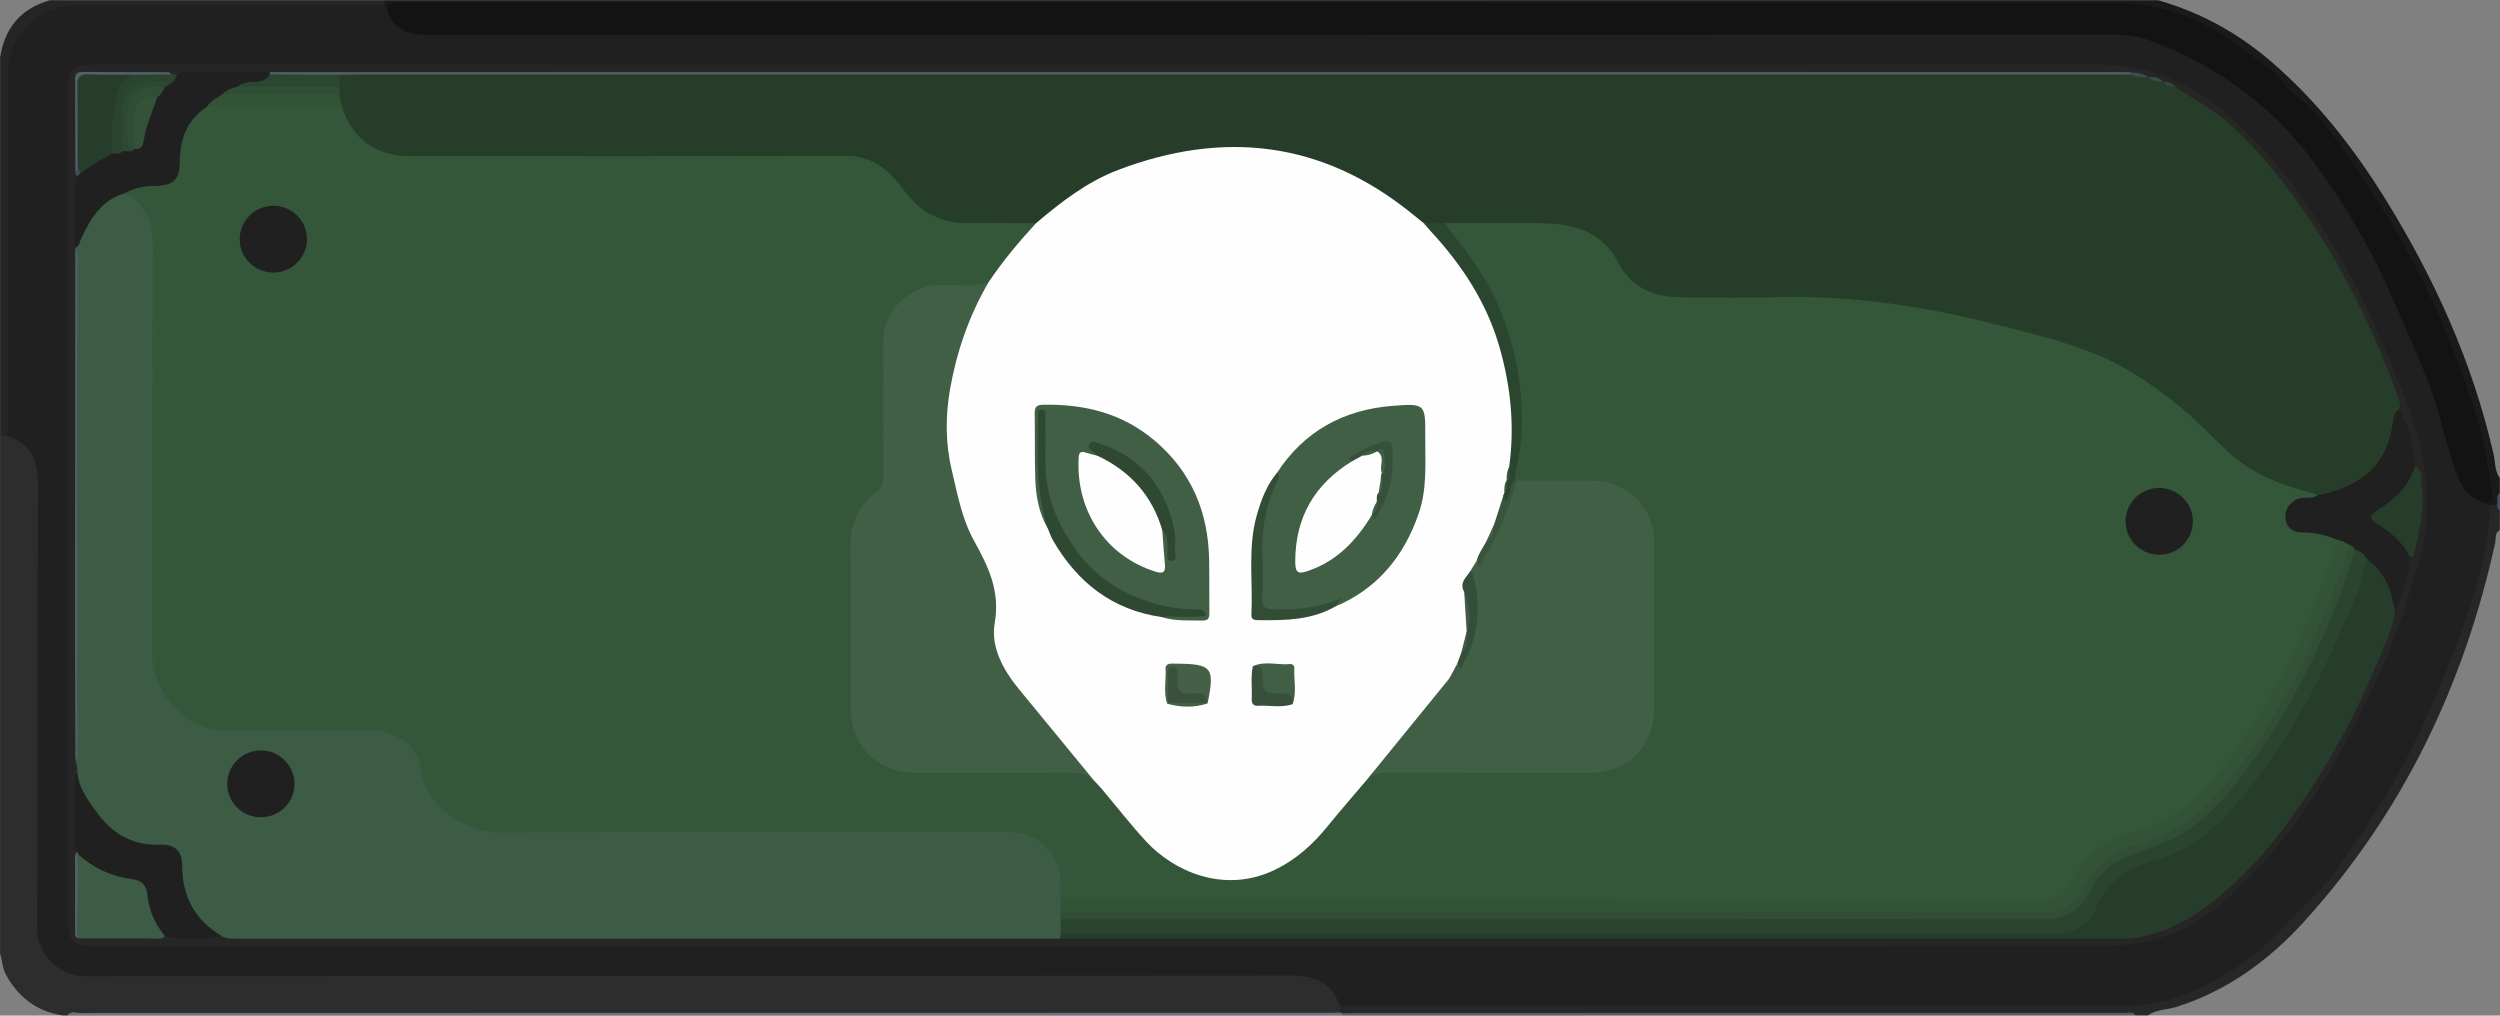 <?xml version="1.0" encoding="utf-8"?>
<!-- Generator: Adobe Illustrator 23.0.0, SVG Export Plug-In . SVG Version: 6.00 Build 0)  -->
<svg version="1.1" id="Слой_1" xmlns="http://www.w3.org/2000/svg" xmlns:xlink="http://www.w3.org/1999/xlink" x="0px" y="0px" width="32px" height="13px"
	 viewBox="0 0 32 13" enable-background="new 0 0 32 13" xml:space="preserve">
<rect x="0" y="0" width="32" height="13" fill="#808080" stroke="none"/>
<g>
	<path fill="#2D2D2D" d="M0.864,12.997c-0.021,0-0.043,0-0.064,0c-0.332-0.051-0.566-0.233-0.725-0.523
		c-0.047-0.086-0.045-0.181-0.074-0.269c0-2.208,0-4.416,0-6.624c0.035-0.029,0.075-0.036,0.119-0.029
		c0.305,0.108,0.411,0.263,0.411,0.616c0.001,1.652,0,3.305,0.001,4.957
		c0,0.253-0.003,0.507,0.001,0.76c0.006,0.351,0.205,0.545,0.559,0.553
		c0.069,0.002,0.138,0.001,0.207,0.001c5.031,0,10.063,0,15.094,0
		c0.074,0,0.149-0.001,0.223,0.001c0.305,0.009,0.468,0.13,0.563,0.419
		c0.004,0.044-0,0.085-0.037,0.116c-0.063,0.01-0.127,0.005-0.191,0.005
		c-5.295,0-10.589,0-15.884,0.001C1.001,12.981,0.93,12.964,0.864,12.997z"/>
	<path fill="#262727" d="M31.997,6.785c-0.068,0.038-0.047,0.11-0.059,0.166
		c-0.399,1.815-1.178,3.443-2.432,4.831c-0.452,0.5-0.985,0.895-1.642,1.105
		c-0.122,0.039-0.259,0.031-0.369,0.109c-0.053,0-0.106,0-0.16,0
		c-0.06-0.032-0.125-0.015-0.188-0.015c-3.313-0.001-6.627-0.001-9.94-0.001
		c-0.022,0.002-0.041-0.005-0.057-0.02c-0-0.03-0-0.06-0.001-0.09
		c0.083-0.07,0.183-0.045,0.276-0.045c2.59-0.001,5.18-0.001,7.77-0.001
		c0.644,0,1.287-0.007,1.931,0.002c0.492,0.007,0.931-0.143,1.342-0.393
		c0.301-0.183,0.554-0.421,0.807-0.665c0.738-0.71,1.259-1.567,1.693-2.475
		c0.381-0.796,0.695-1.621,0.838-2.5c0.017-0.104,0.001-0.212,0.043-0.312
		c0.023-0.036,0.057-0.041,0.096-0.033c0.043,0.012,0.028,0.06,0.053,0.083
		C31.997,6.616,31.997,6.7,31.997,6.785z"/>
	<path fill="#1A1A1A" d="M31.962,6.467c-0.031,0-0.062,0.001-0.093,0.001
		c-0.048,0.021-0.074,0.012-0.064-0.046c0.061-0.157,0.015-0.314-0.012-0.468
		c-0.123-0.702-0.37-1.367-0.666-2.011c-0.404-0.877-0.891-1.709-1.529-2.439
		c-0.397-0.454-0.846-0.861-1.393-1.141c-0.381-0.195-0.79-0.28-1.217-0.28
		c-1.766-0.001-3.533-0.001-5.299-0.001c-5.459,0-10.917-0-16.376,0
		c-0.112,0-0.224-0.007-0.334,0.023C4.951,0.112,4.924,0.108,4.907,0.08
		c-0.011-0.028-0.007-0.054,0.013-0.077c7.568,0,15.135,0,22.703,0c0.547,0.156,1.031,0.424,1.46,0.796
		c0.587,0.508,1.056,1.111,1.46,1.766c0.625,1.012,1.109,2.083,1.374,3.246
		c0.024,0.104,0.014,0.216,0.08,0.309c0,0.063,0,0.127,0,0.19
		C31.956,6.356,32.006,6.422,31.962,6.467z"/>
	<path fill="#252525" d="M4.92,0.003C4.92,0.024,4.919,0.045,4.919,0.066
		c-0.081,0.072-0.182,0.049-0.275,0.049C3.437,0.117,2.229,0.114,1.021,0.117
		c-0.526,0.002-0.866,0.344-0.873,0.865C0.148,1.041,0.149,1.099,0.149,1.157
		c-0,1.384,0.001,2.767-0.001,4.151c-0,0.092,0.023,0.192-0.049,0.273
		C0.066,5.581,0.034,5.581,0.002,5.581c0-1.616,0-3.233,0-4.849c0.059-0.376,0.265-0.624,0.639-0.729
		C2.067,0.003,3.493,0.003,4.92,0.003z"/>
	<path fill="#697681" d="M17.15,12.96c0.01,0.004,0.02,0.007,0.03,0.009
		c0.011,0.005,0.015,0.011,0.012,0.018c-0.003,0.007-0.007,0.01-0.01,0.01
		c-5.439,0-10.878,0-16.317,0c0.043-0.063,0.107-0.031,0.161-0.031
		c5.327-0.002,10.654-0.001,15.981-0.002C17.054,12.964,17.102,12.961,17.15,12.96z"/>
	<path fill="#535F69" d="M17.181,12.997c-0-0.009-0.001-0.018-0.002-0.028
		c0.053-0.001,0.106-0.004,0.159-0.004c3.283-0,6.566-0.001,9.849,0
		c0.05,0,0.108-0.024,0.147,0.031C23.95,12.997,20.566,12.997,17.181,12.997z"/>
	<path fill="#404C56" d="M31.962,6.467c0.015-0.052-0.024-0.115,0.035-0.158c0,0.074,0,0.148,0,0.222
		C31.969,6.519,31.966,6.493,31.962,6.467z"/>
	<path fill="#202020" d="M0.098,5.581c-0-1.54-0-3.08,0-4.62
		c0-0.519,0.377-0.894,0.9-0.894C2.305,0.066,3.612,0.066,4.919,0.066
		c0.011,0.011,0.021,0.021,0.032,0.032c0.044,0.025,0.065,0.069,0.092,0.107
		c0.086,0.121,0.204,0.181,0.351,0.19C5.48,0.401,5.565,0.398,5.65,0.398
		c7.029,0,14.058,0.005,21.087-0.009c0.559-0.001,1.037,0.16,1.512,0.413
		c0.691,0.368,1.187,0.93,1.631,1.553c0.444,0.622,0.729,1.323,1.039,2.012
		c0.176,0.391,0.332,0.79,0.43,1.208c0.077,0.327,0.161,0.648,0.455,0.861
		c0.014,0.025,0.038,0.031,0.064,0.032c0.007,0.449-0.12,0.873-0.252,1.293
		C31.47,8.227,31.28,8.676,31.085,9.125c-0.315,0.727-0.725,1.391-1.192,2.026
		c-0.206,0.28-0.468,0.508-0.705,0.76c-0.299,0.318-0.646,0.557-1.036,0.741
		c-0.294,0.138-0.604,0.22-0.935,0.22c-3.356-0.002-6.712-0.001-10.069-0.001
		c-0.102-0.292-0.314-0.384-0.616-0.384c-5.143,0.005-10.286,0.001-15.429,0.01
		c-0.348,0.001-0.631-0.284-0.629-0.618C0.488,9.983,0.478,8.088,0.485,6.193
		C0.486,5.893,0.392,5.682,0.098,5.581z"/>
	<path fill="#131313" d="M31.805,6.437c-0.225-0.058-0.315-0.239-0.382-0.431
		c-0.129-0.367-0.197-0.752-0.341-1.117c-0.153-0.388-0.324-0.767-0.492-1.148
		c-0.262-0.595-0.59-1.151-0.981-1.676c-0.545-0.732-1.25-1.233-2.1-1.55
		c-0.143-0.053-0.284-0.071-0.434-0.071C19.87,0.447,12.665,0.446,5.46,0.446
		c-0.293,0-0.458-0.113-0.508-0.348c0.006-0.044,0.032-0.064,0.076-0.063
		c0.043,0.001,0.085-0,0.128-0c7.303-0,14.607-0.001,21.91,0.002
		c0.541,0,1.033,0.168,1.485,0.477c0.173,0.118,0.336,0.25,0.506,0.37
		c0.131,0.093,0.213,0.251,0.341,0.35c0.233,0.182,0.411,0.412,0.574,0.648
		c0.257,0.373,0.506,0.751,0.734,1.144c0.399,0.689,0.708,1.413,0.953,2.166
		c0.121,0.371,0.19,0.752,0.241,1.137C31.909,6.401,31.885,6.443,31.805,6.437z"/>
	<path fill="#262626" d="M14.084,0.827c4.252,0,8.503,0.002,12.755-0.002
		c0.66-0.001,1.208,0.229,1.698,0.662c0.355,0.313,0.666,0.664,0.931,1.044
		c0.384,0.551,0.717,1.136,0.983,1.759c0.14,0.327,0.287,0.652,0.399,0.989
		C31.051,5.883,31.16,6.494,30.976,7.134c-0.134,0.465-0.27,0.931-0.467,1.369
		c-0.231,0.514-0.481,1.023-0.776,1.509c-0.272,0.448-0.596,0.857-0.951,1.23
		c-0.365,0.383-0.794,0.718-1.347,0.817c-0.176,0.031-0.357,0.049-0.536,0.049
		c-8.556,0.002-17.113,0.002-25.669,0.002c-0.032,0-0.064,0.002-0.096-0.001
		c-0.201-0.017-0.253-0.07-0.268-0.272c-0.003-0.042-0.001-0.084-0.001-0.127
		c-0-3.496-0-6.993,0-10.489c0-0.356,0.039-0.395,0.401-0.395
		C5.538,0.827,9.811,0.827,14.084,0.827z"/>
	<path fill="#253D29" d="M27.845,1.112c0.234,0.166,0.493,0.292,0.709,0.489
		c0.266,0.243,0.501,0.511,0.716,0.795c0.376,0.497,0.695,1.03,0.965,1.591
		c0.169,0.351,0.321,0.709,0.454,1.075c0.02,0.055,0.037,0.11,0.03,0.169
		c-0.029,0.117-0.055,0.235-0.087,0.352c-0.12,0.443-0.549,0.783-0.979,0.782
		c-0.548-0.11-1.013-0.361-1.398-0.771c-0.631-0.672-1.413-1.082-2.311-1.302
		c-0.802-0.196-1.607-0.366-2.431-0.439C23.45,3.849,23.387,3.85,23.323,3.85
		c-0.601-0-1.203,0.001-1.804-0.001C21.137,3.848,20.842,3.7,20.655,3.356
		c-0.202-0.372-0.561-0.445-0.94-0.454c-0.409-0.01-0.819-0.004-1.229-0.001
		c-0.08-0.001-0.16,0.003-0.239-0.01c-0.128-0.036-0.217-0.131-0.316-0.209
		c-0.483-0.386-1.031-0.645-1.644-0.717c-1.034-0.122-1.989,0.086-2.804,0.772
		c-0.077,0.065-0.151,0.134-0.255,0.157c-0.319,0.02-0.638,0.018-0.956,0.004
		c-0.26-0.011-0.485-0.124-0.65-0.327c-0.501-0.619-0.539-0.521-1.135-0.522
		C8.75,2.045,7.012,2.048,5.274,2.047c-0.475-0-0.773-0.21-0.934-0.646
		C4.33,1.336,4.304,1.275,4.303,1.208C4.298,1.171,4.301,1.133,4.301,1.094
		c0.004-0.059-0.006-0.123,0.064-0.155c0.963-0.003,1.926-0.001,2.889-0.001
		C13.915,0.938,20.575,0.938,27.236,0.938c0.087,0.012,0.174,0.029,0.26,0.047l-0.001-0.001
		c0.063,0.026,0.133,0.031,0.193,0.064l-0.001-0.001C27.736,1.077,27.794,1.086,27.845,1.112z"/>
	<path fill="#3D5C46" d="M0.99,9.829c-0.008-0.034-0.017-0.067-0.025-0.101
		c0.02-0.046,0.011-0.094,0.011-0.141c0-2.08,0-4.161-0-6.241
		C0.976,3.3,0.986,3.251,0.963,3.206C0.963,3.196,0.962,3.185,0.961,3.174
		c0.053-0.197,0.144-0.376,0.286-0.522C1.352,2.543,1.461,2.424,1.642,2.466
		c0.265,0.122,0.359,0.335,0.358,0.616C1.997,4.819,1.999,6.557,1.998,8.295
		C1.998,8.516,2.031,8.726,2.168,8.909c0.198,0.264,0.461,0.396,0.795,0.395
		C3.527,9.302,4.091,9.303,4.655,9.304c0.458,0.001,0.688,0.179,0.797,0.616
		c0.093,0.374,0.429,0.649,0.828,0.68c0.08,0.006,0.16,0.003,0.239,0.003
		c2.118,0,4.236-0.001,6.354,0.001c0.464,0,0.744,0.282,0.747,0.74
		c0,0.047,0.002,0.095-0.003,0.142c-0,0.055,0.003,0.111-0.002,0.167
		c-0,0.036,0.002,0.071-0,0.107c0,0.062,0.002,0.123-0.007,0.185
		c-0.005,0.027-0.02,0.049-0.038,0.069c-3.514,0-7.028,0.001-10.542,0.001
		c-0.064,0-0.128,0.001-0.186-0.031c-0.138-0.003-0.22-0.098-0.299-0.188
		c-0.158-0.181-0.24-0.395-0.253-0.636c-0.013-0.255-0.053-0.293-0.317-0.309
		c-0.436-0.026-0.921-0.445-0.988-0.851C0.977,9.942,0.966,9.886,0.99,9.829z"/>
	<path fill="#273D2B" d="M13.572,12.014c0.001-0.021,0.001-0.042,0.002-0.062
		c0.078-0.065,0.172-0.045,0.261-0.045c1.713-0.001,3.427-0.001,5.14-0.001
		c2.368,0,4.736,0,7.104-0c0.064,0,0.128,0.002,0.192-0.002
		c0.238-0.016,0.426-0.105,0.537-0.333c0.137-0.283,0.347-0.478,0.667-0.565
		c0.541-0.147,0.938-0.503,1.272-0.935c0.439-0.568,0.805-1.179,1.08-1.842
		c0.133-0.321,0.295-0.631,0.381-0.97c0.011-0.042,0.033-0.078,0.075-0.097
		c0.046-0.017,0.085,0.001,0.116,0.031c0.179,0.176,0.297,0.377,0.259,0.64
		c-0.046,0.273-0.174,0.519-0.281,0.769c-0.251,0.588-0.556,1.148-0.917,1.677
		c-0.211,0.31-0.44,0.608-0.703,0.872c-0.389,0.39-0.815,0.74-1.385,0.847
		c-0.052,0.01-0.105,0.017-0.157,0.017C22.666,12.014,18.119,12.014,13.572,12.014z"/>
	<path fill="#202020" d="M1.599,2.474C1.3,2.557,1.164,2.795,1.041,3.047
		C1.019,3.092,1.019,3.151,0.961,3.174C0.961,2.924,0.961,2.673,0.96,2.422
		c-0-0.058-0.002-0.115,0.033-0.166C0.994,2.233,1.003,2.213,1.018,2.195
		C1.143,2.088,1.276,1.993,1.436,1.945c0.041-0.012,0.084-0.019,0.126-0.031
		c0.047-0.013,0.098-0.011,0.144-0.03c0.013-0.006,0.025-0.012,0.038-0.019
		C1.814,1.817,1.806,1.737,1.827,1.669c0.045-0.145,0.083-0.292,0.159-0.425
		c0.033-0.048,0.065-0.096,0.103-0.14c0.02-0.021,0.043-0.038,0.067-0.055
		c0.038-0.032,0.072-0.069,0.115-0.095c0.042-0.048,0.098-0.031,0.149-0.031
		c0.345-0.001,0.69-0,1.034-0C3.464,0.936,3.468,0.951,3.467,0.968
		C3.434,1.057,3.357,1.078,3.276,1.085C3.201,1.092,3.129,1.104,3.06,1.133
		C2.99,1.16,2.922,1.188,2.861,1.233C2.79,1.288,2.713,1.336,2.654,1.407
		C2.422,1.582,2.349,1.824,2.341,2.101C2.335,2.309,2.23,2.415,2.023,2.418
		C1.878,2.42,1.743,2.48,1.599,2.474z"/>
	<path fill="#202020" d="M30.656,7.831c-0.044-0.26-0.117-0.505-0.351-0.666
		c-0.068-0.013-0.106-0.075-0.164-0.104c-0.03-0.02-0.059-0.042-0.091-0.059
		c-0.054-0.029-0.112-0.049-0.172-0.064c-0.137-0.043-0.275-0.073-0.419-0.081
		c-0.154-0.008-0.248-0.113-0.244-0.254c0.004-0.146,0.128-0.271,0.275-0.269
		c0.058,0.001,0.116,0.004,0.174,0.006c0.532-0.106,0.883-0.36,0.962-0.918
		c0.01-0.07,0.015-0.15,0.093-0.19c0.098,0.235,0.202,0.467,0.192,0.73
		c0.037,0.137-0.055,0.226-0.128,0.316c-0.085,0.106-0.188,0.197-0.306,0.27
		c-0.083,0.051-0.08,0.098,0.002,0.151c0.123,0.08,0.245,0.165,0.325,0.293
		c0.027,0.043,0.069,0.082,0.044,0.141C30.852,7.384,30.752,7.607,30.656,7.831z"/>
	<path fill="#202020" d="M0.99,9.829c-0.005,0.239,0.135,0.415,0.267,0.592
		c0.198,0.266,0.46,0.405,0.802,0.391c0.178-0.007,0.272,0.086,0.272,0.257
		c-0,0.401,0.16,0.71,0.512,0.914c-0.244,0.053-0.488,0.049-0.732-0.001
		c-0.113-0.04-0.146-0.145-0.191-0.238c-0.032-0.066-0.055-0.139-0.06-0.212
		c-0.012-0.166-0.102-0.235-0.262-0.256c-0.175-0.023-0.334-0.098-0.48-0.198
		c-0.052-0.036-0.106-0.07-0.132-0.133c-0.009-0.016-0.007-0.031,0.006-0.044
		c-0.045-0.066-0.036-0.142-0.032-0.214C0.978,10.402,0.921,10.114,0.99,9.829z"/>
	<path fill="#3D5C46" d="M0.996,10.932c0.197,0.18,0.43,0.287,0.694,0.321
		c0.125,0.016,0.184,0.077,0.196,0.2c0.02,0.198,0.097,0.375,0.225,0.529
		c-0.036,0.045-0.087,0.031-0.133,0.031c-0.329,0-0.659-0.001-0.988-0.002
		C0.97,11.652,0.961,11.292,0.996,10.932z"/>
	<path fill="#535F69" d="M3.453,0.952c-0.001-0.01-0.001-0.02,0-0.029
		c7.896-0,15.793-0,23.689-0c0.043,0,0.085,0.002,0.128,0.003
		c0.012,0.006,0.016,0.012,0.012,0.018c-0.004,0.006-0.007,0.009-0.011,0.009
		c-1.65,0-3.299,0.001-4.949,0.001C16.404,0.954,10.486,0.953,4.569,0.954
		c-0.074,0-0.149,0.002-0.223,0.003c-0.038,0.032-0.084,0.044-0.132,0.045
		C4.003,1.006,3.792,1.007,3.581,1C3.534,0.999,3.486,0.992,3.453,0.952z"/>
	<path fill="#263D2A" d="M30.848,7.133c-0.088-0.188-0.239-0.318-0.413-0.42
		c-0.123-0.072-0.102-0.119,0.002-0.186c0.216-0.139,0.405-0.304,0.475-0.566
		c0.11,0.064,0.073,0.183,0.086,0.272c0.044,0.296-0.039,0.583-0.099,0.871
		C30.897,7.117,30.866,7.124,30.848,7.133z"/>
	<path fill="#535F69" d="M0.963,3.206c0.05,0.048,0.028,0.11,0.028,0.165
		c0.001,2.063,0.001,4.127,0,6.19C0.991,9.618,1.012,9.679,0.965,9.728
		C0.963,9.179,0.96,8.631,0.96,8.082C0.961,6.457,0.962,4.831,0.963,3.206z"/>
	<path fill="#2A442F" d="M1.567,1.936C1.533,1.982,1.483,1.963,1.439,1.968
		C1.369,1.887,1.404,1.789,1.394,1.698c-0.019-0.175,0.038-0.341,0.065-0.51
		c0.023-0.138,0.126-0.211,0.255-0.249c0.163,0.007,0.328-0.018,0.49,0.014
		C2.226,0.953,2.248,0.953,2.269,0.953C2.244,1,2.231,1.057,2.173,1.079
		c-0.074-0.008-0.146,0.014-0.22,0.014C1.713,1.095,1.615,1.193,1.611,1.427
		c-0.002,0.116-0,0.231-0.001,0.347C1.61,1.831,1.611,1.89,1.567,1.936z"/>
	<path fill="#535F69" d="M2.204,0.953C2.034,0.954,1.864,0.955,1.693,0.956
		C1.564,1.022,1.423,1,1.286,1.002C1.042,1.005,1.045,1.003,1.041,1.251
		c-0.005,0.295,0.019,0.59-0.014,0.885C1.014,2.164,1.003,2.192,0.964,2.187
		c-0.001-0.379-0.002-0.759-0.003-1.138C0.96,0.984,0.953,0.92,1.053,0.921
		c0.366,0.003,0.733,0.001,1.099,0.003C2.169,0.925,2.187,0.943,2.204,0.953z"/>
	<path fill="#535F69" d="M0.996,10.932c-0.002,0.36-0.004,0.72-0.005,1.079
		c-0.039-0.024-0.03-0.064-0.03-0.099c-0.001-0.304-0-0.607-0-0.911
		c0-0.036-0.005-0.074,0.032-0.099C0.994,10.913,0.995,10.922,0.996,10.932z"/>
	<path fill="#3F4B4D" d="M27.27,0.952c0-0.009,0-0.018-0.001-0.027
		c0.08,0.004,0.158,0.014,0.226,0.061C27.419,0.984,27.34,0.997,27.27,0.952z"/>
	<path fill="#3F4B4D" d="M27.687,1.049c-0.07-0.004-0.138-0.016-0.193-0.064
		C27.567,0.982,27.636,0.988,27.687,1.049z"/>
	<path fill="#394644" d="M27.845,1.112c-0.063,0.002-0.118-0.013-0.159-0.064
		C27.749,1.046,27.804,1.062,27.845,1.112z"/>
	<path fill="#414D57" d="M0.964,2.187c0.01-0.01,0.02-0.021,0.031-0.031
		c0.05,0.004,0.053,0.029,0.03,0.065C1.014,2.233,1.003,2.244,0.993,2.256
		C0.964,2.241,0.96,2.215,0.964,2.187z"/>
	<path fill="#355739" d="M29.664,6.34c-0.056,0.039-0.121,0.03-0.184,0.033
		c-0.125,0.006-0.228,0.115-0.228,0.236c0,0.128,0.082,0.208,0.224,0.206
		c0.157-0.002,0.303,0.037,0.446,0.097c0.026,0.053,0.008,0.104-0.009,0.154
		c-0.339,1.037-0.804,2.011-1.498,2.865c-0.298,0.366-0.647,0.664-1.132,0.778
		c-0.331,0.078-0.574,0.3-0.73,0.598c-0.093,0.178-0.216,0.25-0.416,0.25
		c-4.117-0.003-8.234-0.002-12.35-0.003c-0.074-0-0.15,0.007-0.213-0.047
		c-0.006-0.193,0.026-0.388-0.101-0.564c-0.137-0.191-0.311-0.292-0.548-0.292
		c-2.176,0.001-4.352-0.008-6.527,0.007c-0.455,0.003-0.961-0.359-1.011-0.802
		c-0.035-0.309-0.319-0.504-0.64-0.504c-0.596-0-1.192-0.011-1.787,0.003
		C2.404,9.369,1.942,8.902,1.946,8.348c0.011-1.727-0.002-3.453,0.01-5.18
		c0.002-0.31-0.075-0.545-0.357-0.694c0.116-0.07,0.244-0.092,0.377-0.094
		c0.248-0.004,0.324-0.077,0.326-0.317C2.304,1.773,2.397,1.53,2.651,1.365
		c0.071-0.043,0.148-0.051,0.229-0.051C3.308,1.314,3.737,1.313,4.165,1.315
		C4.239,1.315,4.315,1.312,4.376,1.366C4.519,1.788,4.812,1.999,5.256,1.999
		c1.855,0,3.71,0.004,5.565-0.004c0.299-0.001,0.501,0.132,0.675,0.347
		c0.132,0.163,0.253,0.336,0.459,0.424c0.124,0.053,0.247,0.089,0.383,0.089
		c0.308-0.001,0.616,0.002,0.925,0.003c0.004,0.08-0.064,0.116-0.104,0.169
		c-0.139,0.178-0.295,0.343-0.418,0.534c-0.029,0.045-0.065,0.083-0.115,0.106
		c-0.167,0.051-0.338,0.024-0.507,0.027c-0.478,0.006-0.76,0.285-0.762,0.762
		c-0.002,0.522-0.004,1.045,0.002,1.567c0.001,0.148-0.04,0.261-0.159,0.358
		c-0.177,0.146-0.259,0.342-0.259,0.573c0.001,0.702-0.003,1.404,0.001,2.106
		c0.003,0.472,0.317,0.78,0.796,0.783c0.643,0.004,1.287,0.001,1.93,0.001
		c0.113-0,0.225-0.001,0.314,0.084c0.24,0.203,0.409,0.468,0.614,0.701
		c0.152,0.172,0.318,0.32,0.523,0.43c0.617,0.329,1.159,0.147,1.614-0.258
		c0.233-0.208,0.406-0.471,0.607-0.709c0.062-0.073,0.124-0.144,0.207-0.194
		c0.09-0.061,0.192-0.053,0.293-0.054c0.807-0.001,1.615,0,2.422-0.001
		c0.57-0.001,0.863-0.292,0.864-0.858c0.001-0.659,0.001-1.318-0-1.977
		c-0.001-0.51-0.3-0.805-0.81-0.81c-0.292-0.003-0.584,0.013-0.876-0.009
		c-0.018-0.004-0.035-0.011-0.05-0.022c-0.05-0.049-0.029-0.108-0.02-0.164
		c0.195-1.112-0.069-2.102-0.8-2.968c-0.043-0.051-0.097-0.101-0.078-0.18
		c0.42-0,0.841-0.01,1.261,0.003c0.31,0.009,0.613,0.062,0.835,0.317
		c0.039,0.044,0.075,0.088,0.1,0.141c0.161,0.338,0.441,0.485,0.805,0.489
		c0.426,0.004,0.851,0.01,1.277-0.001c0.918-0.023,1.815,0.109,2.701,0.33
		c0.472,0.118,0.946,0.229,1.398,0.418c0.386,0.162,0.719,0.399,1.041,0.659
		c0.231,0.187,0.426,0.412,0.649,0.608c0.298,0.261,0.658,0.398,1.038,0.49
		C29.619,6.315,29.641,6.33,29.664,6.34z"/>
	<path fill="#FEFEFE" d="M17.521,9.951c-0.174,0.206-0.352,0.409-0.522,0.618
		c-0.192,0.237-0.409,0.436-0.692,0.57c-0.644,0.304-1.287,0.012-1.64-0.372
		c-0.197-0.214-0.376-0.445-0.564-0.668c-0.034-0.04-0.071-0.077-0.107-0.116
		c-0.378-0.343-0.669-0.761-0.993-1.15c-0.283-0.338-0.384-0.736-0.301-1.171
		c0.024-0.129-0-0.235-0.071-0.343c-0.294-0.446-0.453-0.947-0.526-1.465
		c-0.078-0.555,0.015-1.104,0.22-1.629c0.084-0.215,0.15-0.442,0.326-0.609
		c0.181-0.27,0.389-0.519,0.61-0.759c0.32-0.271,0.653-0.53,1.049-0.681
		c1.347-0.512,2.603-0.371,3.742,0.542c0.058,0.046,0.115,0.093,0.172,0.139
		c0.074,0.022,0.128,0.069,0.179,0.126c0.581,0.648,0.919,1.399,0.987,2.267
		c0.018,0.238-0.003,0.474-0.036,0.709c-0.014,0.051-0.027,0.102-0.033,0.154
		c-0.003,0.014-0.006,0.028-0.011,0.041c-0.018,0.046-0.018,0.095-0.026,0.143
		c-0.003,0.014-0.006,0.028-0.011,0.042c-0.03,0.129-0.076,0.253-0.118,0.379
		c-0.035,0.073-0.073,0.145-0.097,0.222c-0.042,0.085-0.083,0.171-0.128,0.255
		c-0.024,0.036-0.049,0.071-0.069,0.11c-0.053,0.092-0.133,0.177-0.082,0.297
		c0.018,0.146,0.06,0.289,0.036,0.438c-0.002,0.016-0.006,0.032-0.01,0.047
		c-0.025,0.089-0.038,0.181-0.063,0.27c-0.017,0.05-0.034,0.1-0.056,0.148
		c-0.034,0.067-0.067,0.133-0.108,0.196C18.244,9.135,17.908,9.565,17.521,9.951z"/>
	<path fill="#2B462F" d="M19.316,5.983c0.074-0.519,0.023-1.028-0.12-1.531
		c-0.163-0.573-0.478-1.054-0.878-1.487c-0.032-0.035-0.063-0.07-0.094-0.106
		c0.089-0.001,0.178-0.003,0.267-0.004c0.223,0.292,0.456,0.576,0.619,0.91
		c0.276,0.564,0.392,1.161,0.366,1.783c-0.008,0.202-0.06,0.402-0.092,0.603
		c0.016,0.066-0.013,0.125-0.029,0.185c-0.012,0.044-0.03,0.11-0.085,0.093
		C19.216,6.412,19.241,6.352,19.255,6.308l-0.001,0.001c0.043-0.047-0.002-0.112,0.032-0.16L19.286,6.15
		C19.328,6.1,19.287,6.035,19.316,5.983z"/>
	<path fill="#335337" d="M4.376,1.366C3.801,1.365,3.226,1.365,2.651,1.365
		c0.043-0.078,0.126-0.109,0.194-0.157c0.079-0.032,0.161-0.048,0.246-0.048
		c0.358,0,0.717-0,1.075,0C4.23,1.16,4.293,1.16,4.344,1.207
		C4.355,1.26,4.366,1.313,4.376,1.366z"/>
	<path fill="#2B4730" d="M3.453,0.952c0.298,0.002,0.595,0.003,0.893,0.005
		C4.345,1.008,4.345,1.06,4.345,1.112C4.298,1.155,4.241,1.159,4.181,1.159
		C3.853,1.159,3.525,1.16,3.197,1.159c-0.058-0-0.117,0-0.162-0.047
		C3.099,1.061,3.174,1.048,3.253,1.048C3.336,1.049,3.408,1.027,3.453,0.952z"/>
	<path fill="#304E34" d="M3.035,1.112c0.437,0,0.873,0,1.31,0
		C4.345,1.144,4.345,1.175,4.344,1.207C3.845,1.207,3.345,1.207,2.845,1.207
		C2.897,1.154,2.963,1.126,3.035,1.112z"/>
	<path fill="#2A442F" d="M30.146,7.037c0.079,0.01,0.119,0.069,0.16,0.127
		c-0.015,0.02-0.042,0.04-0.043,0.062c-0.026,0.304-0.185,0.567-0.298,0.837
		c-0.198,0.474-0.433,0.935-0.713,1.372c-0.222,0.347-0.458,0.684-0.743,0.981
		c-0.246,0.257-0.522,0.477-0.881,0.577c-0.353,0.098-0.656,0.268-0.803,0.635
		c-0.095,0.237-0.304,0.312-0.543,0.323c-0.037,0.002-0.074,0-0.112,0
		c-4.198,0-8.397,0-12.595,0c-0-0.063-0-0.127-0-0.19
		c0.078-0.065,0.172-0.046,0.26-0.046c2.283-0.001,4.566-0.001,6.849-0.001
		c1.836-0,3.672-0.002,5.508,0.003c0.224,0.001,0.381-0.079,0.48-0.271
		c0.168-0.327,0.436-0.523,0.786-0.623c0.493-0.141,0.843-0.466,1.15-0.858
		c0.643-0.823,1.09-1.746,1.43-2.725C30.061,7.168,30.069,7.084,30.146,7.037z"/>
	<path fill="#335337" d="M13.573,11.507c4.186-0,8.372-0.001,12.558,0.004
		c0.19,0,0.295-0.056,0.383-0.23c0.163-0.325,0.433-0.552,0.794-0.63
		c0.456-0.099,0.769-0.396,1.053-0.724c0.382-0.441,0.675-0.944,0.934-1.462
		c0.236-0.471,0.438-0.958,0.592-1.464c0.009-0.03,0.023-0.059,0.034-0.088
		c0.061,0.003,0.107,0.041,0.159,0.065c0.024,0.059,0.002,0.115-0.016,0.169
		c-0.321,0.957-0.746,1.862-1.354,2.675c-0.167,0.223-0.343,0.442-0.56,0.624
		c-0.232,0.195-0.496,0.322-0.784,0.407c-0.307,0.09-0.532,0.283-0.679,0.561
		c-0.112,0.212-0.278,0.301-0.516,0.3c-4.128-0.002-8.256-0.001-12.385-0.002
		c-0.074-0-0.15,0.008-0.213-0.046C13.573,11.613,13.573,11.56,13.573,11.507z"/>
	<path fill="#304E34" d="M13.573,11.666c4.199-0,8.398-0.001,12.597,0.002
		c0.228,0,0.376-0.081,0.483-0.286c0.146-0.281,0.376-0.484,0.691-0.569
		c0.368-0.099,0.688-0.28,0.945-0.556c0.401-0.431,0.729-0.915,1.006-1.433
		c0.317-0.593,0.574-1.21,0.786-1.847c0.031,0.01,0.052,0.031,0.066,0.06
		c-0.31,1.01-0.76,1.953-1.386,2.807c-0.276,0.377-0.579,0.734-1.027,0.926
		c-0.17,0.073-0.349,0.124-0.519,0.198c-0.206,0.089-0.365,0.237-0.463,0.438
		c-0.128,0.262-0.318,0.362-0.62,0.361c-4.185-0.009-8.371-0.006-12.556-0.006
		C13.573,11.729,13.573,11.698,13.573,11.666z"/>
	<path fill="#202020" d="M3.77,10.037c-0.002,0.237-0.199,0.428-0.438,0.424
		c-0.239-0.004-0.43-0.202-0.424-0.439c0.006-0.23,0.198-0.416,0.43-0.417
		C3.577,9.605,3.772,9.799,3.77,10.037z"/>
	<path fill="#273D2B" d="M1.024,2.221C1.023,2.195,1.019,2.171,0.994,2.156
		c-0.001-0.354,0.002-0.708-0.004-1.062C0.988,0.983,1.023,0.946,1.135,0.951
		C1.321,0.96,1.507,0.955,1.694,0.956C1.456,1.094,1.472,1.339,1.442,1.56
		C1.424,1.693,1.439,1.832,1.439,1.968C1.291,2.036,1.159,2.131,1.024,2.221z"/>
	<path fill="#335237" d="M2.015,1.24C1.951,1.427,1.869,1.607,1.839,1.805
		C1.83,1.864,1.806,1.917,1.727,1.905C1.644,1.713,1.654,1.517,1.733,1.331
		C1.794,1.187,1.925,1.155,2.015,1.24z"/>
	<path fill="#2F4E34" d="M2.015,1.24C1.863,1.198,1.737,1.301,1.728,1.482
		c-0.007,0.141-0.001,0.282-0.001,0.422c0,0,0,0,0,0
		c-0.081,0.035-0.124,0.005-0.126-0.079C1.597,1.673,1.587,1.52,1.604,1.368
		c0.025-0.232,0.254-0.343,0.508-0.256C2.084,1.158,2.07,1.214,2.015,1.24z"/>
	<path fill="#2C4931" d="M2.112,1.112c-0.164-0.001-0.339-0.022-0.432,0.158
		C1.583,1.459,1.642,1.663,1.638,1.861C1.637,1.907,1.691,1.901,1.727,1.905
		C1.682,1.956,1.621,1.929,1.567,1.936C1.567,1.764,1.566,1.592,1.567,1.419
		C1.568,1.167,1.688,1.047,1.946,1.05c0.076,0.001,0.158-0.03,0.227,0.029
		C2.152,1.09,2.132,1.101,2.112,1.112z"/>
	<path fill="#415F45" d="M12.651,3.617c-0.247,0.424-0.406,0.886-0.49,1.362
		c-0.059,0.338-0.062,0.691,0.021,1.036c0.073,0.308,0.129,0.623,0.284,0.903
		c0.183,0.332,0.339,0.646,0.266,1.058c-0.053,0.302,0.106,0.596,0.308,0.842
		c0.319,0.388,0.638,0.777,0.957,1.165c-0.102-0.092-0.225-0.094-0.354-0.093
		c-0.649,0.003-1.297,0.002-1.946,0.001c-0.456-0.001-0.805-0.348-0.806-0.801
		c-0.001-0.707,0.004-1.414-0.002-2.121c-0.003-0.282,0.109-0.503,0.326-0.668
		c0.076-0.058,0.092-0.116,0.092-0.199c-0.002-0.57-0.001-1.14-0.001-1.71
		c0-0.42,0.323-0.737,0.744-0.745C12.25,3.642,12.453,3.681,12.651,3.617z"/>
	<path fill="#415F45" d="M18.833,7.288c0.022-0.034,0.044-0.069,0.065-0.103
		c0.051,0.044,0.044-0.015,0.053-0.032c0.165-0.302,0.318-0.61,0.417-0.941
		c0.008-0.027,0.025-0.045,0.047-0.06c0.319-0,0.639-0,0.958-0
		c0.455,0,0.798,0.338,0.798,0.786c0,0.713,0,1.426-0,2.139
		C21.172,9.552,20.829,9.891,20.348,9.891c-0.857,0-1.714,0.001-2.57-0.002
		c-0.093-0-0.178,0.014-0.257,0.061c0.344-0.423,0.688-0.845,1.032-1.268
		c0.091-0.024,0.101-0.109,0.134-0.177c0.186-0.329,0.207-0.682,0.152-1.045
		C18.83,7.403,18.847,7.345,18.833,7.288z"/>
	<path fill="#202020" d="M28.069,6.679c-0.003,0.237-0.201,0.427-0.44,0.422
		c-0.238-0.005-0.429-0.204-0.422-0.441c0.007-0.231,0.199-0.415,0.432-0.415
		C27.878,6.247,28.072,6.443,28.069,6.679z"/>
	<path fill="#202020" d="M3.93,3.056C3.932,3.293,3.738,3.488,3.5,3.489
		C3.261,3.489,3.066,3.296,3.068,3.058c0.002-0.231,0.19-0.42,0.422-0.425
		C3.729,2.628,3.927,2.819,3.93,3.056z"/>
	<path fill="#39533D" d="M19.416,6.151c-0.108,0.354-0.231,0.703-0.435,1.017
		c-0.013,0.02-0.026,0.159-0.082,0.017c0.022-0.091,0.077-0.165,0.121-0.245
		c0.059-0.065,0.079-0.148,0.105-0.228c0.043-0.135,0.087-0.27,0.13-0.404
		c0.003,0.031,0.005,0.062,0.009,0.116c0.082-0.087,0.044-0.206,0.119-0.272
		C19.395,6.151,19.405,6.151,19.416,6.151z"/>
	<path fill="#415F45" d="M16.345,6.053c0.347-0.533,0.849-0.808,1.478-0.858
		c0.42-0.033,0.423-0.026,0.42,0.389c-0.002,0.331,0.028,0.665-0.083,0.987
		c-0.189,0.549-0.527,0.966-1.076,1.196c-0.005-0.026-0.022-0.036-0.044-0.026
		c-0.224,0.1-0.461,0.107-0.7,0.102C16.149,7.84,16.118,7.81,16.114,7.623
		C16.105,7.087,16.075,6.548,16.345,6.053z"/>
	<path fill="#415F45" d="M13.41,6.76c-0.111-0.192-0.15-0.405-0.158-0.621
		c-0.01-0.279-0.003-0.559-0.008-0.839c-0.001-0.074,0.009-0.117,0.101-0.119
		c0.534-0.012,1.022,0.108,1.437,0.461c0.472,0.4,0.683,0.916,0.695,1.521
		c0.004,0.222-0,0.443,0.003,0.665c0.001,0.065-0,0.117-0.086,0.115
		c-0.175-0.004-0.351,0.011-0.521-0.044c0.135-0.099,0.29-0.017,0.417-0.053
		c-0.18-0.001-0.373-0.026-0.56-0.086c-0.194-0.062-0.375-0.147-0.543-0.261
		c-0.169-0.114-0.308-0.257-0.436-0.414c-0.124-0.153-0.221-0.322-0.289-0.507
		c-0.07-0.189-0.113-0.385-0.123-0.586c-0.01-0.2-0.002-0.401-0.006-0.601
		c-0.004,0.205,0.001,0.41-0.005,0.615c-0.006,0.215,0.046,0.418,0.102,0.622
		C13.443,6.673,13.453,6.721,13.41,6.76z"/>
	<path fill="#2E4832" d="M13.41,6.76c-0.14-0.438-0.133-0.89-0.124-1.343
		c0.001-0.026-0.002-0.053,0.001-0.079c0.004-0.038-0.014-0.099,0.05-0.094
		c0.059,0.004,0.043,0.063,0.044,0.102c0.002,0.163,0.004,0.327,0,0.49
		c-0.006,0.256,0.031,0.506,0.13,0.74c0.275,0.653,0.757,1.062,1.466,1.195
		c0.111,0.021,0.22,0.029,0.331,0.029c0.052-0,0.109-0.007,0.128,0.08
		c-0.188,0.038-0.377-0.003-0.562,0.019c-0.635-0.09-1.082-0.442-1.395-0.981
		C13.45,6.868,13.433,6.812,13.41,6.76z"/>
	<path fill="#324C36" d="M16.345,6.053c0.047,0.028,0.022,0.061,0.007,0.094
		c-0.146,0.304-0.208,0.624-0.194,0.961c0.007,0.178,0.01,0.358-0.001,0.536
		c-0.008,0.131,0.044,0.157,0.164,0.158c0.281,0.001,0.557-0.019,0.849-0.145
		c-0.041,0.053-0.063,0.082-0.085,0.11c-0.303,0.171-0.636,0.175-0.971,0.171
		C16.063,7.938,16.014,7.936,16.018,7.867c0.021-0.425-0.05-0.856,0.07-1.276
		C16.143,6.398,16.213,6.21,16.345,6.053z"/>
	<path fill="#446148" d="M14.941,9.008c-0.053-0.148-0.012-0.3-0.022-0.45
		c-0.003-0.044,0.031-0.063,0.074-0.064c0.026-0,0.053,0.001,0.079,0.001
		c0.442,0.004,0.479,0.053,0.385,0.508c-0.007-0.003-0.014-0.007-0.02-0.01
		c-0.047-0.045-0.1-0.071-0.168-0.077c-0.21-0.019-0.218-0.029-0.239-0.231
		c-0.002-0.021-0.001-0.042-0.024-0.067c-0.043,0.119,0.003,0.242-0.035,0.355
		C14.965,8.989,14.955,9,14.941,9.008z"/>
	<path fill="#415F45" d="M16.036,8.528c0.156-0.073,0.32-0.012,0.479-0.028
		c0.027-0.003,0.054,0.02,0.052,0.049c-0.008,0.155,0.035,0.312-0.022,0.464
		c-0.057-0.071-0.13-0.098-0.221-0.094c-0.133,0.005-0.208-0.057-0.21-0.195
		C16.114,8.649,16.1,8.579,16.036,8.528z"/>
	<path fill="#354E39" d="M18.833,7.288c0.114,0.36,0.115,0.717-0.034,1.069
		c-0.029,0.067-0.078,0.126-0.086,0.202c-0.061,0.018-0.043-0.04-0.061-0.063
		c0.016-0.044,0.033-0.087,0.049-0.131c0.069-0.084,0.049-0.19,0.073-0.285l-0.001,0.003
		c0.054-0.172,0.007-0.338-0.031-0.505C18.669,7.449,18.786,7.379,18.833,7.288z"/>
	<path fill="#374F3B" d="M16.036,8.528c0.083-0.008,0.124,0.016,0.126,0.112
		c0.006,0.229,0.011,0.235,0.248,0.234c0.109-0.001,0.142,0.043,0.136,0.139
		c-0.148,0.051-0.301,0.012-0.452,0.021c-0.051,0.003-0.074-0.034-0.072-0.083
		C16.029,8.81,16.007,8.668,16.036,8.528z"/>
	<path fill="#415A45" d="M18.652,8.497c0.02,0.021,0.041,0.042,0.061,0.063
		c-0.035,0.051-0.066,0.105-0.107,0.151c-0.036,0.04-0.049,0.007-0.054-0.028
		C18.586,8.621,18.619,8.559,18.652,8.497z"/>
	<path fill="#415A45" d="M18.742,7.578c0.07,0.165,0.106,0.331,0.031,0.505
		C18.763,7.915,18.753,7.747,18.742,7.578z"/>
	<path fill="#446148" d="M15.457,9.004c-0.172,0.057-0.344,0.051-0.516,0.004c0,0,0.011-0.011,0.011-0.011
		c0.165-0.066,0.331-0.064,0.496-0.002L15.457,9.004z"/>
	<path fill="#415A45" d="M18.774,8.081c0.005,0.103,0.021,0.208-0.073,0.285
		C18.726,8.271,18.75,8.176,18.774,8.081z"/>
	<path fill="#415F45" d="M19.125,6.712c0.005,0.094-0.023,0.173-0.105,0.228
		C19.055,6.864,19.09,6.788,19.125,6.712z"/>
	<path fill="#39533D" d="M19.287,6.149c-0.002,0.055,0.026,0.116-0.032,0.16
		C19.256,6.254,19.252,6.197,19.287,6.149z"/>
	<path fill="#39533D" d="M19.316,5.983c0.001,0.058,0.028,0.12-0.03,0.168
		C19.283,6.092,19.287,6.035,19.316,5.983z"/>
	<path fill="#FEFEFE" d="M17.56,6.591c-0.196,0.323-0.442,0.589-0.815,0.716
		c-0.118,0.04-0.165,0.037-0.166-0.111c-0.002-0.574,0.247-1,0.735-1.297
		c0.013-0.062,0.075-0.064,0.116-0.091c0.064-0.017,0.127-0.038,0.192-0.051
		c0.016-0.001,0.031,0.002,0.045,0.008c0.093,0.072,0.06,0.171,0.057,0.264
		c-0.002,0.015-0.006,0.03-0.01,0.045c-0.024,0.073-0.007,0.15-0.026,0.224
		c-0.012,0.042-0.022,0.085-0.034,0.127c-0.023,0.053-0.042,0.107-0.075,0.155
		C17.573,6.584,17.567,6.588,17.56,6.591z"/>
	<path fill="#37503B" d="M17.623,6.424c0.002-0.04-0.01-0.084,0.023-0.118
		c0.074-0.075-0.001-0.174,0.043-0.254l-0.001,0.003c0.046-0.071,0.016-0.149,0.017-0.223
		c0-0.034-0.016-0.082-0.074-0.055l0.003-0.002c-0.067,0.012-0.134,0.026-0.196,0.057
		c-0.041,0.023-0.082,0.045-0.123,0.068c-0.03-0.008-0.077-0.018-0.025-0.052
		c0.132-0.087,0.273-0.159,0.428-0.196c0.064-0.015,0.098,0.006,0.103,0.077
		c0.024,0.306-0.021,0.595-0.189,0.859c-0.021,0.033-0.042,0.096-0.071,0.004
		c0,0-0.001,0.002-0.001,0.002C17.596,6.543,17.608,6.483,17.623,6.424z"/>
	<path fill="#FEFEFE" d="M14.877,6.786c0.011,0.146,0.02,0.293,0.034,0.439
		c0.008,0.091-0.016,0.125-0.115,0.094c-0.635-0.196-1.03-0.775-0.989-1.467
		c0.004-0.07,0.036-0.077,0.093-0.058c0.05,0.016,0.101,0.027,0.151,0.041
		C14.416,5.894,14.884,6.408,14.877,6.786z"/>
	<path fill="#2F4832" d="M14.877,6.786c-0.129-0.442-0.41-0.754-0.826-0.951
		c-0.024-0.02-0.049-0.039-0.072-0.06c-0.026-0.025-0.062-0.049-0.037-0.092
		c0.025-0.042,0.061-0.027,0.098-0.016c0.478,0.145,0.788,0.456,0.942,0.925
		c0.045,0.137,0.073,0.276,0.057,0.419c-0.007,0.06,0.047,0.167-0.05,0.169
		c-0.076,0.002-0.038-0.103-0.043-0.16C14.941,6.936,14.946,6.851,14.877,6.786z"/>
	<path fill="#39513D" d="M15.448,8.996c-0.165,0.001-0.331,0.001-0.496,0.002
		c-0.001-0.126-0.004-0.252-0.004-0.377c-0-0.043,0.002-0.088,0.064-0.087
		c0.06,0.002,0.061,0.046,0.062,0.09c0.001,0.031,0.003,0.063-0,0.094
		c-0.014,0.127,0.047,0.167,0.168,0.161C15.329,8.874,15.445,8.844,15.448,8.996z"/>
	<path fill="#415F45" d="M17.63,5.777c0.048-0.059,0.082-0.014,0.084,0.024
		c0.006,0.085,0.043,0.176-0.027,0.253C17.649,5.966,17.738,5.852,17.63,5.777z"/>
	<path fill="#415F45" d="M17.689,6.052c-0.009,0.085,0.044,0.181-0.043,0.254
		C17.66,6.221,17.674,6.137,17.689,6.052z"/>
	<path fill="#415F45" d="M17.437,5.832c0.054-0.059,0.122-0.069,0.196-0.057
		C17.572,5.809,17.508,5.833,17.437,5.832z"/>
	<path fill="#415F45" d="M17.623,6.424c0.009,0.068-0.001,0.128-0.064,0.169
		C17.567,6.532,17.588,6.475,17.623,6.424z"/>
</g>
</svg>
